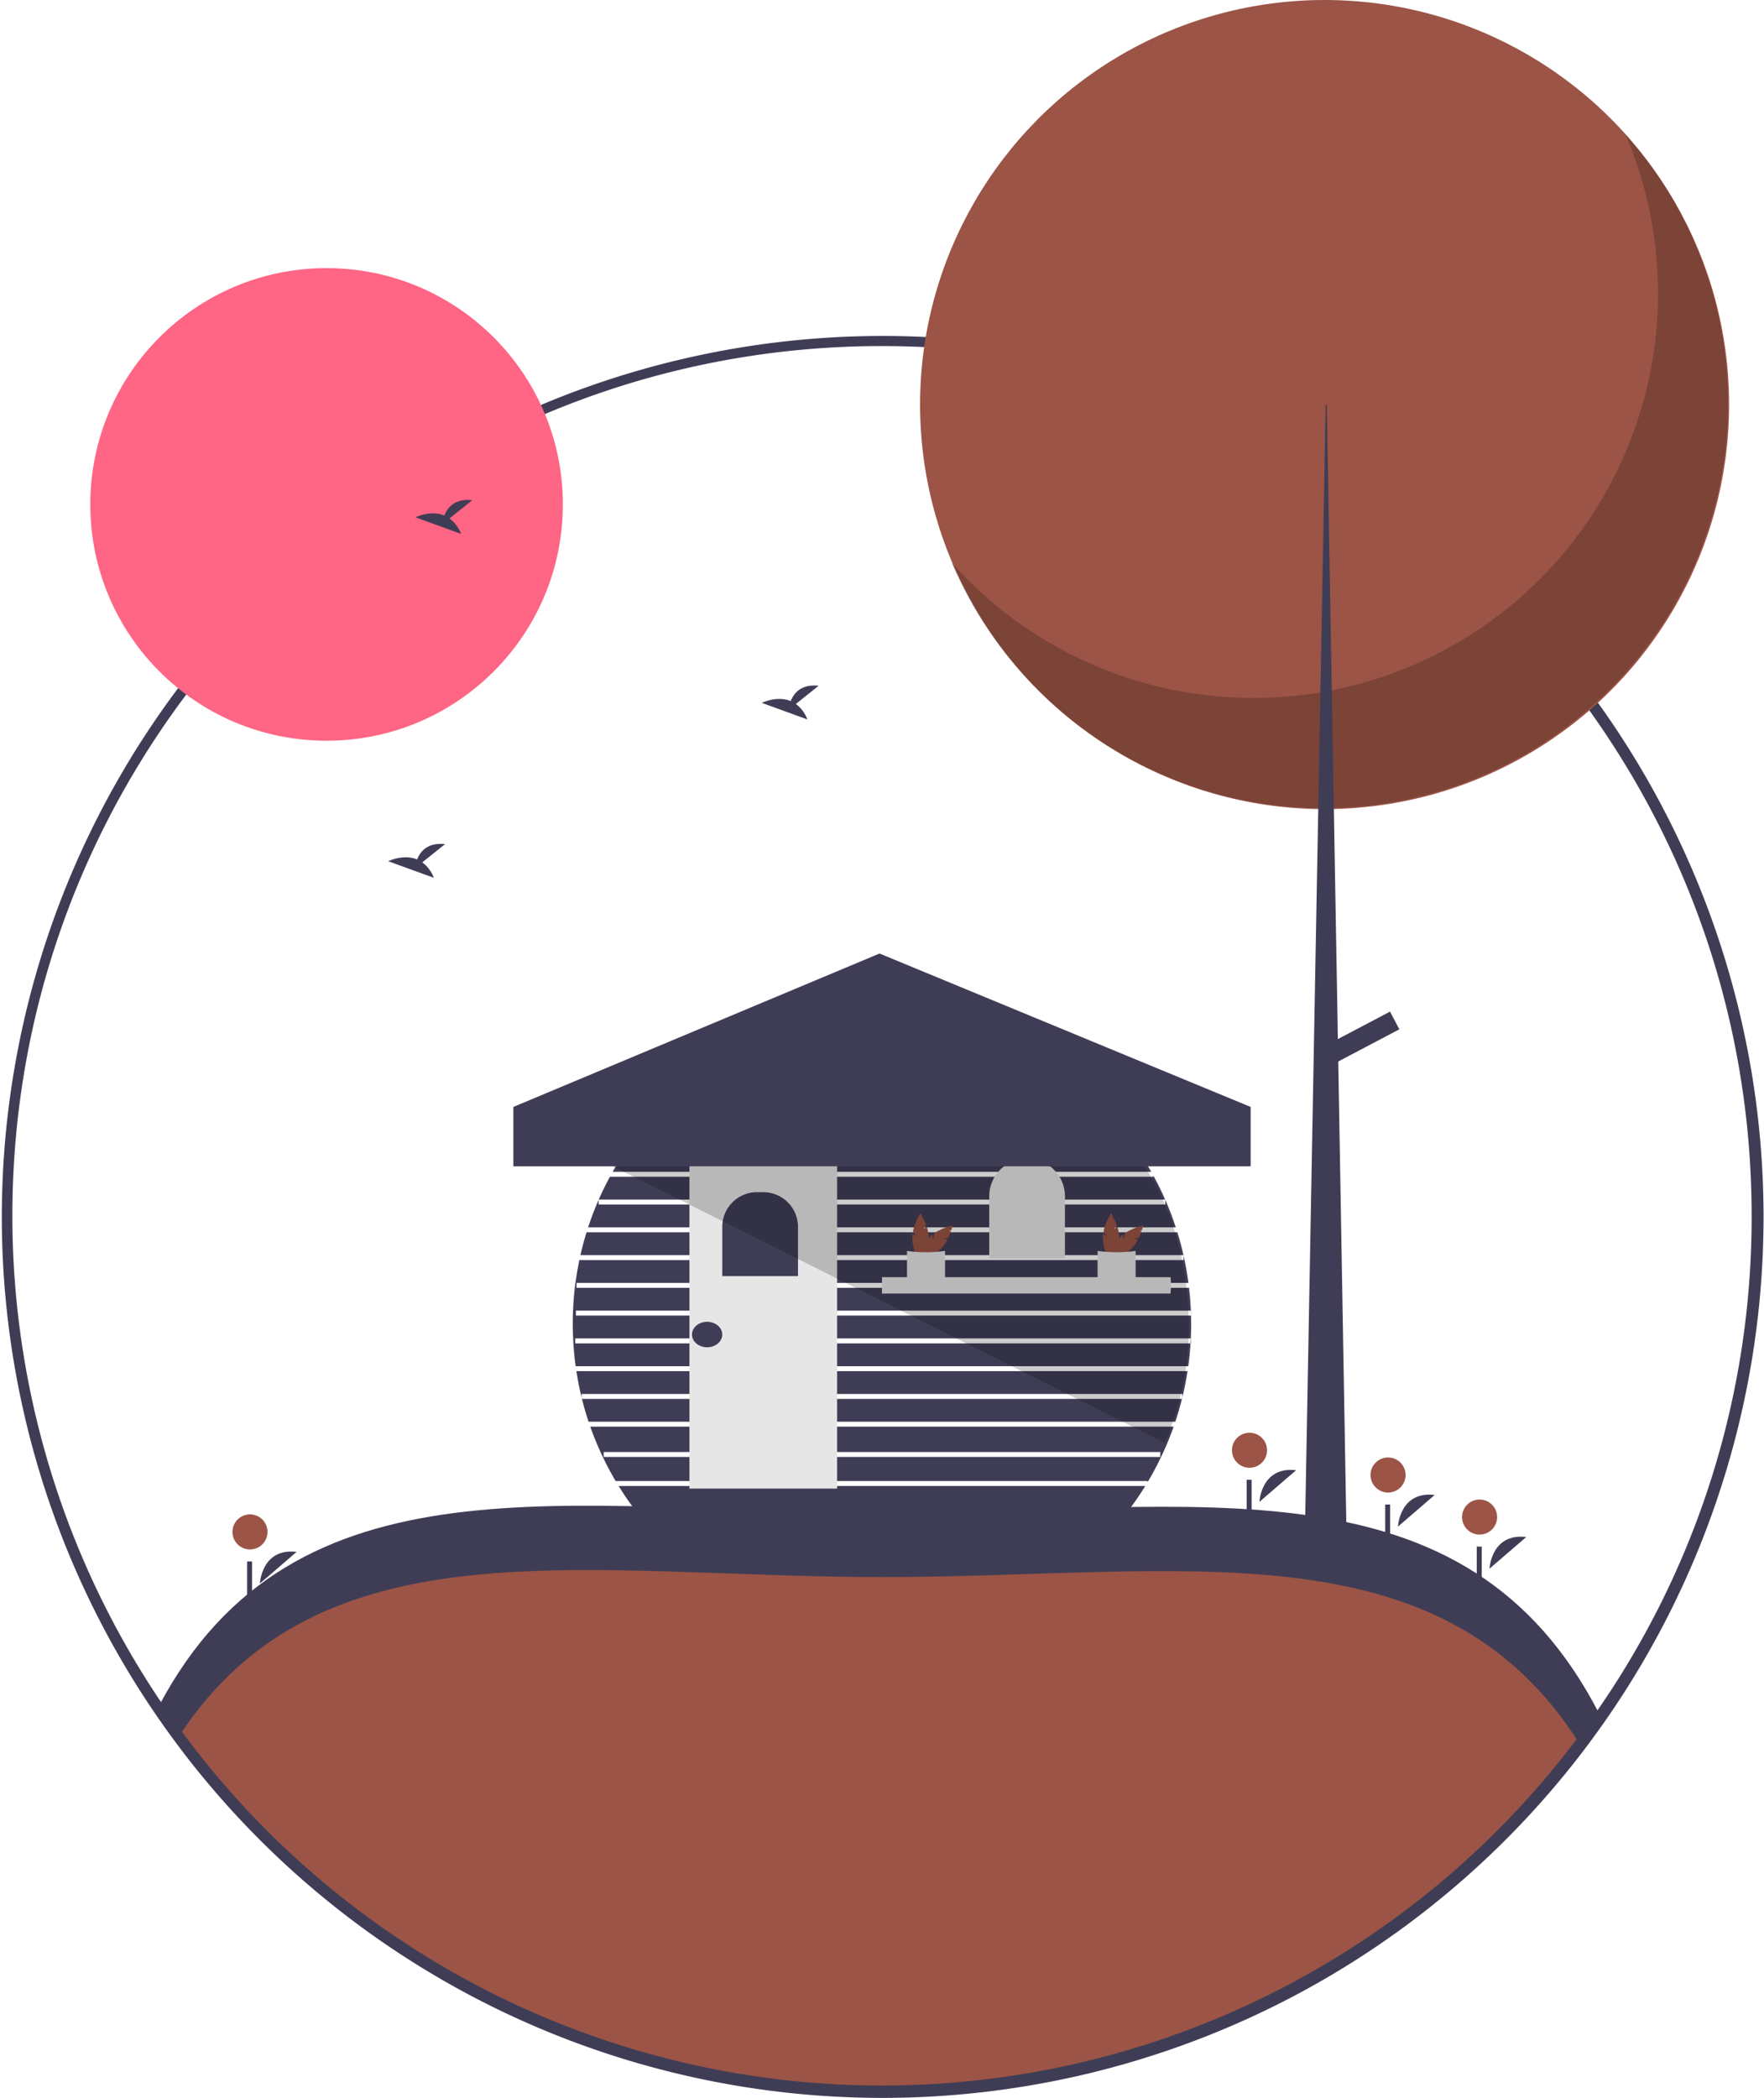 <svg id="ad2e9aa6-dd58-46dd-8ac4-5cd79a399ac3" data-name="Layer 1" xmlns="http://www.w3.org/2000/svg" width="713" height="847.86" viewBox="0 0 713 847.86"><title>cabin</title><path d="M482.08,603.4a122.537,122.537,0,0,0,5.14,12.38v.01q2.355,4.92,5.12,9.59H707.36v.43q2.925-4.875,5.38-10.04a120.099,120.099,0,0,0,5.14-12.37Zm5.42,12.25v-2H712.49v2Zm16.76,26.54H695.7a125.032,125.032,0,0,0,10.71-14.81H493.55A125.041,125.041,0,0,0,504.26,642.191Z" transform="translate(-243.5 -26.82)" fill="#3f3d56"/><path d="M721.24,592.181c-.77,3.13-1.67,6.2-2.68,9.22H481.4c-1.01-3.02-1.91-6.09-2.68-9.22Z" transform="translate(-243.5 -26.82)" fill="#3f3d56"/><path d="M721.39,591.59v-1.41H478.57v1.41q-1.275-5.22-2.11-10.63H723.5Q722.675,586.361,721.39,591.59Z" transform="translate(-243.5 -26.82)" fill="#3f3d56"/><path d="M476.02,567.74v2H724.71c-.19,3.11-.49,6.18-.92,9.22H476.17c-.42-3.02-.73-6.08-.91-9.18-.18-2.62-.26-5.26-.26-7.93,0-1.8.04-3.59.11-5.37v-.02q.255-5.685.98-11.22v-.01q.63-4.635,1.57-9.16H721.9v-1.82q1.23,5.43,1.96,11.04H476.53v2H724.11q.495,4.185.7,8.44l.03.78H476.28v2H724.91c.04,1.11.05,2.22.05,3.34,0,1.98-.05,3.94-.14,5.89Z" transform="translate(-243.5 -26.82)" fill="#3f3d56"/><path d="M721.86,534.071H478.1q1.065-4.68,2.47-9.22H719.35v-.11C720.31,527.8,721.14,530.91,721.86,534.071Z" transform="translate(-243.5 -26.82)" fill="#3f3d56"/><path d="M718.75,522.85H481.21q1.86-5.7,4.25-11.14v1.91H714.5v-1.9Q716.885,517.15,718.75,522.85Z" transform="translate(-243.5 -26.82)" fill="#3f3d56"/><path d="M714.45,511.62H485.5q2.07-4.71,4.53-9.22H709.66v-.5Q712.27,506.641,714.45,511.62Z" transform="translate(-243.5 -26.82)" fill="#3f3d56"/><path d="M708.82,500.4H491.13a125.006,125.006,0,0,1,217.69,0Z" transform="translate(-243.5 -26.82)" fill="#3f3d56"/><path d="M478.57,591.59a5.653,5.653,0,0,0,.15.59h-.15Z" transform="translate(-243.5 -26.82)" opacity="0.5"/><path d="M721.39,591.59v.59h-.15A5.666,5.666,0,0,0,721.39,591.59Z" transform="translate(-243.5 -26.82)" opacity="0.5"/><path d="M724.96,567.74v2h-.25c.02-.25.04-.5.05-.75.02-.42.04-.83.06-1.25Z" transform="translate(-243.5 -26.82)" opacity="0.5"/><path d="M724.96,556.51v2h-.05c-.01-.67-.04-1.33-.07-2Z" transform="translate(-243.5 -26.82)" opacity="0.5"/><path d="M721.9,534.071v.18c-.01-.06-.03-.12-.04-.18Z" transform="translate(-243.5 -26.82)" opacity="0.5"/><path d="M485.46,511.62h.04a.357.357,0,0,1-.04.09Z" transform="translate(-243.5 -26.82)" opacity="0.5"/><path d="M714.5,511.62v.1a.935.935,0,0,0-.05-.1Z" transform="translate(-243.5 -26.82)" opacity="0.5"/><rect x="254.71" y="462.358" width="203.539" height="2" opacity="0.5"/><rect x="263.127" y="451.135" width="187.214" height="2" opacity="0.5"/><rect x="274.605" y="439.912" width="163.749" height="2" opacity="0.5"/><rect x="530.603" y="455.637" width="136.203" height="2" transform="translate(-244.391 -25.65) rotate(-0.112)" opacity="0.5"/><rect x="278.674" y="469.361" width="59.684" height="132.248" fill="#e6e6e6"/><path d="M305.978,481.813h2.527a14.04,14.04,0,0,1,14.04,14.04v19.88a0,0,0,0,1,0,0H291.937a0,0,0,0,1,0,0V495.853A14.04,14.04,0,0,1,305.978,481.813Z" fill="#3f3d56"/><path d="M415.144,468.204h0a15.304,15.304,0,0,1,15.304,15.304v24.996a0,0,0,0,1,0,0H399.84a0,0,0,0,1,0,0v-24.996A15.304,15.304,0,0,1,415.144,468.204Z" fill="#e6e6e6"/><path d="M716.798,546.036a31.95,31.95,0,0,1-.199,3.571H599.98V542.975H716.65Q716.795,544.498,716.798,546.036Z" transform="translate(-243.5 -26.82)" fill="#e6e6e6"/><path d="M616.715,523.649l1.134-1.752a26.267,26.267,0,0,0-1.163-2.723l-.733.592.58-.897c-.553-1.089-.988-1.775-.988-1.775a25.173,25.173,0,0,0-3.033,7.376l1.455,2.248-1.61-1.301a10.627,10.627,0,0,0-.088,1.333c0,4.493,1.467,8.135,3.277,8.135s3.277-3.642,3.277-8.135a13.991,13.991,0,0,0-.75-4.198Z" transform="translate(-243.5 -26.82)" fill="#9b5445"/><path d="M624.739,527.544l2.041-.437a26.267,26.267,0,0,0,1.103-2.748l-.937-.1,1.045-.224c.379-1.161.556-1.954.556-1.954a25.173,25.173,0,0,0-7.361,3.071l-.561,2.618-.219-2.059a10.628,10.628,0,0,0-1.005.88c-3.177,3.177-4.715,6.79-3.435,8.069s4.893-.258,8.069-3.435a13.991,13.991,0,0,0,2.438-3.498Z" transform="translate(-243.5 -26.82)" fill="#9b5445"/><path d="M625.485,544.928c-4.732.303-9.887-.018-15.372,0V532.371a55.407,55.407,0,0,0,15.372,0Z" transform="translate(-243.5 -26.82)" fill="#e6e6e6"/><path d="M693.744,523.649l1.134-1.752a26.267,26.267,0,0,0-1.163-2.723l-.733.592.58-.897c-.553-1.089-.988-1.775-.988-1.775a25.173,25.173,0,0,0-3.033,7.376l1.455,2.248-1.61-1.301a10.627,10.627,0,0,0-.088,1.333c0,4.493,1.467,8.135,3.277,8.135s3.277-3.642,3.277-8.135a13.991,13.991,0,0,0-.75-4.198Z" transform="translate(-243.5 -26.82)" fill="#9b5445"/><path d="M701.768,527.544l2.041-.437a26.267,26.267,0,0,0,1.103-2.748l-.937-.1,1.045-.224c.379-1.161.556-1.954.556-1.954a25.173,25.173,0,0,0-7.361,3.071l-.561,2.618-.219-2.059a10.628,10.628,0,0,0-1.005.88c-3.177,3.177-4.715,6.79-3.435,8.069s4.893-.258,8.069-3.435a13.991,13.991,0,0,0,2.438-3.498Z" transform="translate(-243.5 -26.82)" fill="#9b5445"/><path d="M702.513,544.928c-4.732.303-9.887-.018-15.372,0V532.371a55.407,55.407,0,0,0,15.372,0Z" transform="translate(-243.5 -26.82)" fill="#e6e6e6"/><ellipse cx="285.816" cy="539.349" rx="6.121" ry="5.153" fill="#3f3d56"/><path d="M890.19,720.98c-64.01,91.42-170.12,151.2-290.19,151.2-121.51,0-228.72-61.22-292.47-154.5,54.9-104.35,166.37-78.5,292.47-78.5C727.42,639.181,835.87,614.84,890.19,720.98Z" transform="translate(-243.5 -26.82)" fill="#9b5445"/><path d="M600,664.181c121.207,0,225.245-22.015,281.858,67.196q4.273-5.614,8.332-11.396c-54.32-106.14-162.77-81.8-290.19-81.8-126.1,0-237.57-25.85-292.47,78.5q4.071,5.957,8.382,11.732C373.276,640.784,480.013,664.181,600,664.181Z" transform="translate(-243.5 -26.82)" fill="#3f3d56"/><path d="M600,874.68a356.041,356.041,0,1,1,167.295-41.605A356.627,356.627,0,0,1,600,874.68Zm0-710a353.5,353.5,0,1,0,165.885,665.746A356.518,356.518,0,0,0,889.781,720.689a354.039,354.039,0,0,0,35.937-340.105h0A353.211,353.211,0,0,0,600,164.68Z" transform="translate(-243.5 -26.82)" fill="#3f3d56"/><path d="M600,872.68a354.419,354.419,0,0,1-354.5-354.5C245.5,322.708,404.528,163.68,600,163.68c195.472,0,354.5,159.028,354.5,354.5a352.229,352.229,0,0,1-63.901,203.091h0A355.097,355.097,0,0,1,600,872.68Zm0-706c-193.818,0-351.5,157.682-351.5,351.5A351.527,351.527,0,0,0,888.142,719.55h0A349.248,349.248,0,0,0,951.5,518.18C951.5,324.362,793.817,166.68,600,166.68Z" transform="translate(-243.5 -26.82)" fill="#3f3d56"/><circle cx="132" cy="203.861" r="95.5" fill="#ff6584"/><circle cx="535.391" cy="163.5" r="163.5" fill="#9b5445"/><path d="M900.512,81.115A163.513,163.513,0,0,1,628.073,254.158,163.514,163.514,0,1,0,900.512,81.115Z" transform="translate(-243.5 -26.82)" opacity="0.2"/><polygon points="535.84 163.5 536.289 163.5 544.374 627.049 527.306 627.049 535.84 163.5" fill="#3f3d56"/><rect x="789.671" y="431.078" width="8.085" height="30.544" transform="translate(575.411 -490.731) rotate(62.234)" fill="#3f3d56"/><path d="M752.544,633.793s.691-14.47,14.847-12.788" transform="translate(-243.5 -26.82)" fill="#3f3d56"/><circle cx="505.044" cy="586.118" r="7.085" fill="#9b5445"/><rect x="503.891" y="598.049" width="2" height="14" fill="#3f3d56"/><path d="M845.544,660.793s.691-14.47,14.847-12.788" transform="translate(-243.5 -26.82)" fill="#3f3d56"/><circle cx="598.044" cy="613.118" r="7.085" fill="#9b5445"/><rect x="596.891" y="625.049" width="2" height="14" fill="#3f3d56"/><path d="M348.544,666.793s.691-14.47,14.847-12.788" transform="translate(-243.5 -26.82)" fill="#3f3d56"/><circle cx="101.044" cy="619.118" r="7.085" fill="#9b5445"/><rect x="99.891" y="631.049" width="2" height="14" fill="#3f3d56"/><path d="M808.544,643.793s.691-14.47,14.847-12.788" transform="translate(-243.5 -26.82)" fill="#3f3d56"/><circle cx="561.044" cy="596.118" r="7.085" fill="#9b5445"/><rect x="559.891" y="608.049" width="2" height="14" fill="#3f3d56"/><path d="M425.185,236.335l9.206-7.363c-7.151-.789-10.09,3.111-11.292,6.198-5.587-2.32-11.669.72-11.669.72l18.419,6.687A13.938,13.938,0,0,0,425.185,236.335Z" transform="translate(-243.5 -26.82)" fill="#3f3d56"/><path d="M565.185,311.335l9.206-7.363c-7.151-.789-10.09,3.111-11.292,6.198-5.587-2.32-11.669.72-11.669.72l18.419,6.687A13.938,13.938,0,0,0,565.185,311.335Z" transform="translate(-243.5 -26.82)" fill="#3f3d56"/><path d="M414.185,375.335l9.206-7.363c-7.151-.789-10.09,3.111-11.292,6.198-5.587-2.32-11.669.72-11.669.72l18.419,6.687A13.938,13.938,0,0,0,414.185,375.335Z" transform="translate(-243.5 -26.82)" fill="#3f3d56"/><path d="M724,563.181a116.421,116.421,0,0,1-9.73,46.75L506.9,506.01l-15.77-7.83,21.37-1.17,185.21-10.12C715.34,507.37,724,534.03,724,563.181Z" transform="translate(-243.5 -26.82)" opacity="0.2"/><polygon points="505.5 471.361 207.5 471.361 207.5 447.361 355.5 385.361 505.5 447.361 505.5 471.361" fill="#3f3d56"/></svg>
